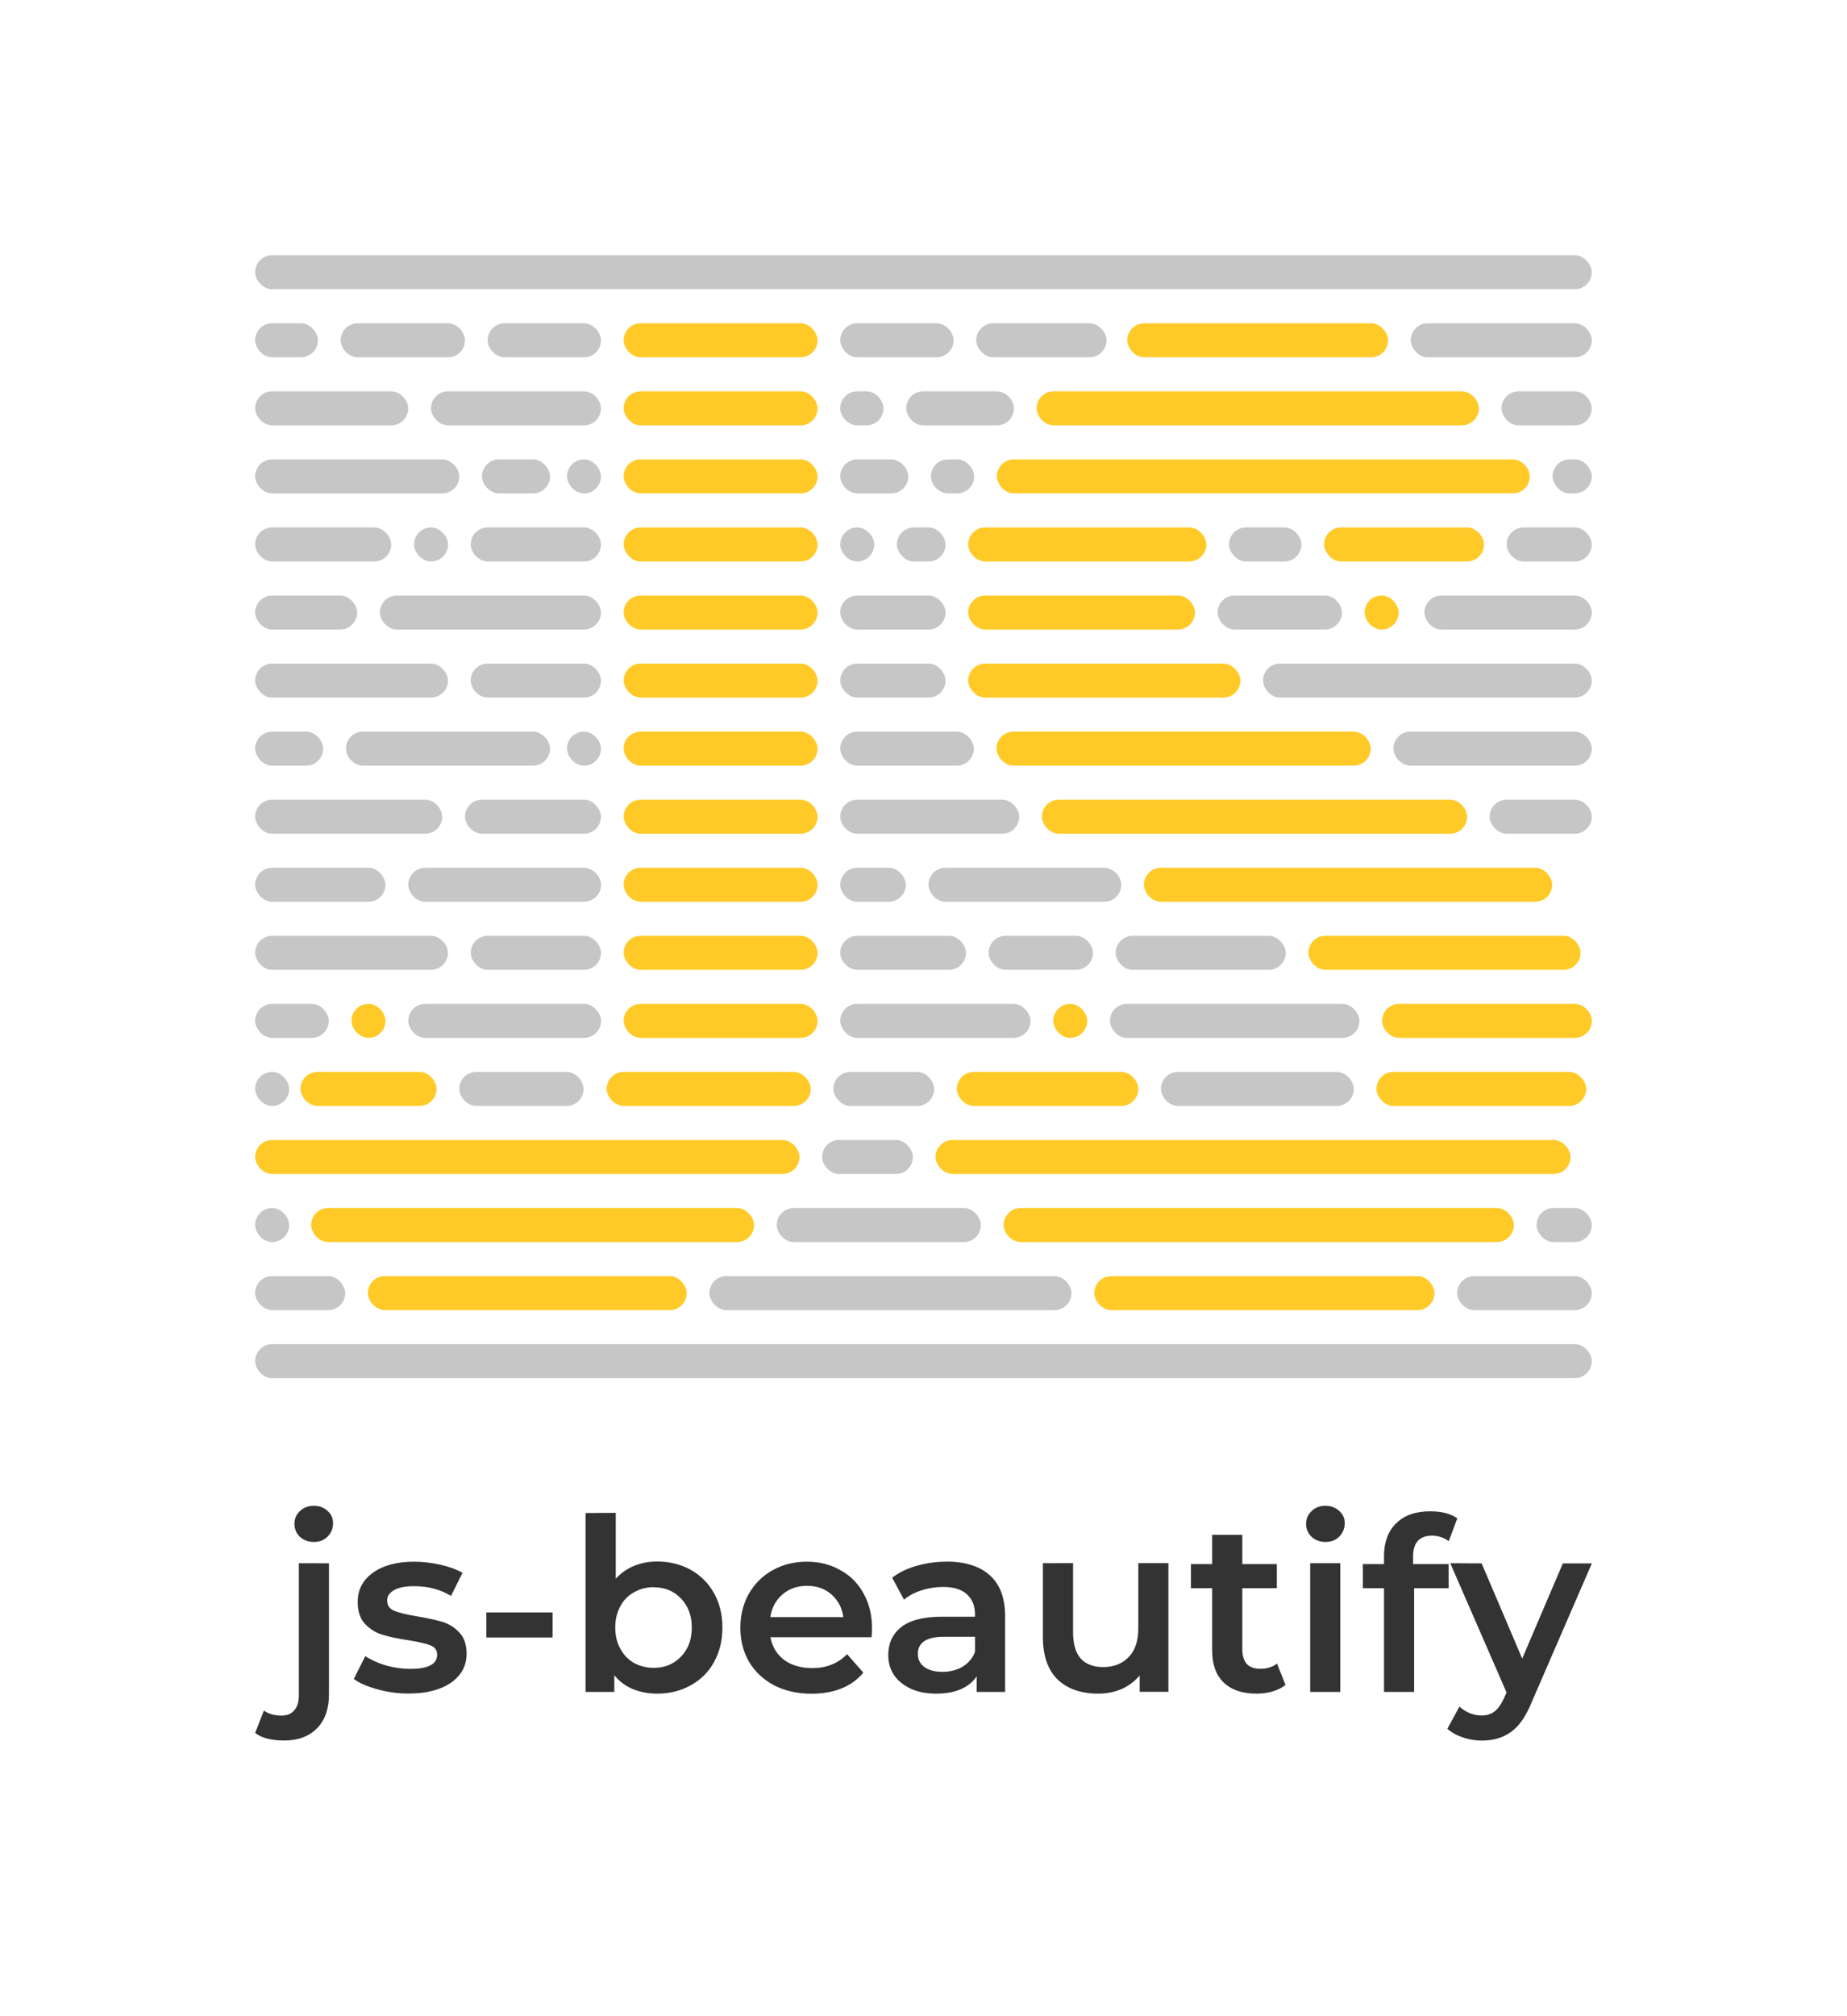 <?xml version="1.0" encoding="UTF-8" standalone="no"?>
<svg xmlns="http://www.w3.org/2000/svg" version="1.1" viewBox="0 0 217.168 237">
   <g id="javascript">
      <rect x="43.256" y="150" width="37.488" height="4" rx="2" fill="#ffca28" />
      <rect x="36.584" y="142" width="52.08" height="4" rx="2" fill="#ffca28" />
      <rect x="30" y="134" width="64" height="4" rx="2" fill="#ffca28" />
      <rect x="35.328" y="126" width="16" height="4" rx="2" fill="#ffca28" />
      <rect x="41.328" y="118" width="4" height="4" rx="2" fill="#ffca28" />
      <rect x="71.328" y="126" width="24" height="4" rx="2" fill="#ffca28" />
      <rect x="73.328" y="118" width="22.8" height="4" rx="2" fill="#ffca28" />
      <rect x="73.328" y="110" width="22.8" height="4" rx="2" fill="#ffca28" />
      <rect x="73.328" y="102" width="22.8" height="4" rx="2" fill="#ffca28" />
      <rect x="73.328" y="94" width="22.8" height="4" rx="2" fill="#ffca28" />
      <rect x="73.328" y="86" width="22.8" height="4" rx="2" fill="#ffca28" />
      <rect x="73.328" y="78" width="22.8" height="4" rx="2" fill="#ffca28" />
      <rect x="73.328" y="70" width="22.8" height="4" rx="2" fill="#ffca28" />
      <rect x="73.328" y="62" width="22.8" height="4" rx="2" fill="#ffca28" />
      <rect x="73.328" y="54" width="22.8" height="4" rx="2" fill="#ffca28" />
      <rect x="73.328" y="46" width="22.8" height="4" rx="2" fill="#ffca28" />
      <rect x="73.328" y="38" width="22.8" height="4" rx="2" fill="#ffca28" />
      <rect x="128.664" y="150" width="40" height="4" rx="2" fill="#ffca28" />
      <rect x="118" y="142" width="60" height="4" rx="2" fill="#ffca28" />
      <rect x="110" y="134" width="74.664" height="4" rx="2" fill="#ffca28" />
      <rect x="112.504" y="126" width="21.336" height="4" rx="2" fill="#ffca28" />
      <rect x="123.84" y="118" width="4" height="4" rx="2" fill="#ffca28" />
      <rect x="161.84" y="126" width="24.664" height="4" rx="2" fill="#ffca28" />
      <rect x="162.504" y="118" width="24.664" height="4" rx="2" fill="#ffca28" />
      <rect x="153.84" y="110" width="32" height="4" rx="2" fill="#ffca28" />
      <rect x="134.504" y="102" width="48" height="4" rx="2" fill="#ffca28" />
      <rect x="122.504" y="94" width="50" height="4" rx="2" fill="#ffca28" />
      <rect x="117.168" y="86" width="44" height="4" rx="2" fill="#ffca28" />
      <rect x="113.84" y="78" width="32" height="4" rx="2" fill="#ffca28" />
      <rect x="113.84" y="70" width="26.664" height="4" rx="2" fill="#ffca28" />
      <rect x="113.84" y="62" width="28" height="4" rx="2" fill="#ffca28" />
      <rect x="160.448" y="70" width="4" height="4" rx="2" fill="#ffca28" />
      <rect x="155.688" y="62" width="18.8" height="4" rx="2" fill="#ffca28" />
      <rect x="117.208" y="54" width="62.664" height="4" rx="2" fill="#ffca28" />
      <rect x="121.88" y="46" width="52" height="4" rx="2" fill="#ffca28" />
      <rect x="132.544" y="38" width="30.664" height="4" rx="2" fill="#ffca28" />
   </g>
   <g id="waterfall">
      <rect x="30" y="158" width="157.16" height="4" rx="2" fill="#888888" fill-opacity="0.48" />
      <rect x="30" y="150" width="10.592" height="4" rx="2" fill="#888888" fill-opacity="0.48" />
      <rect x="30" y="142" width="4" height="4" rx="2" fill="#888888" fill-opacity="0.48" />
      <rect x="30" y="126" width="4" height="4" rx="2" fill="#888888" fill-opacity="0.48" />
      <rect x="30" y="118" width="8.656" height="4" rx="2" fill="#888888" fill-opacity="0.48" />
      <rect x="54" y="126" width="14.616" height="4" rx="2" fill="#888888" fill-opacity="0.48" />
      <rect x="48" y="118" width="22.672" height="4" rx="2" fill="#888888" fill-opacity="0.48" />
      <rect x="30" y="110" width="22.672" height="4" rx="2" fill="#888888" fill-opacity="0.48" />
      <rect x="55.345" y="110" width="15.32" height="4" rx="2" fill="#888888" fill-opacity="0.48" />
      <rect x="30" y="102" width="15.32" height="4" rx="2" fill="#888888" fill-opacity="0.48" />
      <rect x="48" y="102" width="22.672" height="4" rx="2" fill="#888888" fill-opacity="0.48" />
      <rect x="30" y="94" width="22" height="4" rx="2" fill="#888888" fill-opacity="0.48" />
      <rect x="54.672" y="94" width="15.992" height="4" rx="2" fill="#888888" fill-opacity="0.48" />
      <rect x="30" y="86" width="8" height="4" rx="2" fill="#888888" fill-opacity="0.48" />
      <rect x="40.672" y="86" width="24" height="4" rx="2" fill="#888888" fill-opacity="0.48" />
      <rect x="66.664" y="86" width="4" height="4" rx="2" fill="#888888" fill-opacity="0.48" />
      <rect x="30" y="78" width="22.672" height="4" rx="2" fill="#888888" fill-opacity="0.48" />
      <rect x="55.345" y="78" width="15.32" height="4" rx="2" fill="#888888" fill-opacity="0.48" />
      <rect x="30" y="70" width="11.992" height="4" rx="2" fill="#888888" fill-opacity="0.48" />
      <rect x="44.664" y="70" width="26" height="4" rx="2" fill="#888888" fill-opacity="0.48" />
      <rect x="30" y="62" width="16" height="4" rx="2" fill="#888888" fill-opacity="0.48" />
      <rect x="48.68" y="62" width="4" height="4" rx="2" fill="#888888" fill-opacity="0.48" />
      <rect x="55.345" y="62" width="15.32" height="4" rx="2" fill="#888888" fill-opacity="0.48" />
      <rect x="30" y="54" width="24" height="4" rx="2" fill="#888888" fill-opacity="0.48" />
      <rect x="56.672" y="54" width="8" height="4" rx="2" fill="#888888" fill-opacity="0.48" />
      <rect x="66.664" y="54" width="4" height="4" rx="2" fill="#888888" fill-opacity="0.48" />
      <rect x="30" y="46" width="18" height="4" rx="2" fill="#888888" fill-opacity="0.48" />
      <rect x="50.672" y="46" width="19.992" height="4" rx="2" fill="#888888" fill-opacity="0.48" />
      <rect x="30" y="38" width="7.384" height="4" rx="2" fill="#888888" fill-opacity="0.48" />
      <rect x="40.056" y="38" width="14.616" height="4" rx="2" fill="#888888" fill-opacity="0.48" />
      <rect x="57.336" y="38" width="13.328" height="4" rx="2" fill="#888888" fill-opacity="0.48" />
      <rect x="83.408" y="150" width="42.576" height="4" rx="2" fill="#888888" fill-opacity="0.48" />
      <rect x="91.328" y="142" width="24" height="4" rx="2" fill="#888888" fill-opacity="0.48" />
      <rect x="96.664" y="134" width="10.672" height="4" rx="2" fill="#888888" fill-opacity="0.48" />
      <rect x="97.993" y="126" width="11.848" height="4" rx="2" fill="#888888" fill-opacity="0.48" />
      <rect x="136.504" y="126" width="22.672" height="4" rx="2" fill="#888888" fill-opacity="0.48" />
      <rect x="98.792" y="118" width="22.376" height="4" rx="2" fill="#888888" fill-opacity="0.48" />
      <rect x="130.504" y="118" width="29.336" height="4" rx="2" fill="#888888" fill-opacity="0.48" />
      <rect x="98.792" y="110" width="14.784" height="4" rx="2" fill="#888888" fill-opacity="0.48" />
      <rect x="116.24" y="110" width="12.272" height="4" rx="2" fill="#888888" fill-opacity="0.48" />
      <rect x="131.176" y="110" width="20" height="4" rx="2" fill="#888888" fill-opacity="0.48" />
      <rect x="98.792" y="102" width="7.712" height="4" rx="2" fill="#888888" fill-opacity="0.48" />
      <rect x="109.168" y="102" width="22.672" height="4" rx="2" fill="#888888" fill-opacity="0.48" />
      <rect x="98.792" y="94" width="21.048" height="4" rx="2" fill="#888888" fill-opacity="0.48" />
      <rect x="98.792" y="86" width="15.712" height="4" rx="2" fill="#888888" fill-opacity="0.48" />
      <rect x="98.792" y="78" width="12.384" height="4" rx="2" fill="#888888" fill-opacity="0.48" />
      <rect x="98.792" y="70" width="12.384" height="4" rx="2" fill="#888888" fill-opacity="0.48" />
      <rect x="98.792" y="62" width="4" height="4" rx="2" fill="#888888" fill-opacity="0.48" />
      <rect x="105.456" y="62" width="5.72" height="4" rx="2" fill="#888888" fill-opacity="0.48" />
      <rect x="98.792" y="54" width="8" height="4" rx="2" fill="#888888" fill-opacity="0.48" />
      <rect x="109.456" y="54" width="5.088" height="4" rx="2" fill="#888888" fill-opacity="0.48" />
      <rect x="98.792" y="46" width="5.088" height="4" rx="2" fill="#888888" fill-opacity="0.48" />
      <rect x="106.544" y="46" width="12.672" height="4" rx="2" fill="#888888" fill-opacity="0.48" />
      <rect x="98.792" y="38" width="13.328" height="4" rx="2" fill="#888888" fill-opacity="0.48" />
      <rect x="114.784" y="38" width="15.32" height="4" rx="2" fill="#888888" fill-opacity="0.48" />
      <rect x="171.328" y="150" width="15.832" height="4" rx="2" fill="#888888" fill-opacity="0.48" />
      <rect x="180.664" y="142" width="6.496" height="4" rx="2" fill="#888888" fill-opacity="0.48" />
      <rect x="175.152" y="94" width="12.008" height="4" rx="2" fill="#888888" fill-opacity="0.48" />
      <rect x="163.832" y="86" width="23.328" height="4" rx="2" fill="#888888" fill-opacity="0.48" />
      <rect x="148.504" y="78" width="38.656" height="4" rx="2" fill="#888888" fill-opacity="0.48" />
      <rect x="143.168" y="70" width="14.616" height="4" rx="2" fill="#888888" fill-opacity="0.48" />
      <rect x="144.504" y="62" width="8.52" height="4" rx="2" fill="#888888" fill-opacity="0.48" />
      <rect x="167.48" y="70" width="19.68" height="4" rx="2" fill="#888888" fill-opacity="0.48" />
      <rect x="177.152" y="62" width="10.008" height="4" rx="2" fill="#888888" fill-opacity="0.48" />
      <rect x="182.544" y="54" width="4.616" height="4" rx="2" fill="#888888" fill-opacity="0.48" />
      <rect x="176.544" y="46" width="10.616" height="4" rx="2" fill="#888888" fill-opacity="0.48" />
      <rect x="165.872" y="38" width="21.288" height="4" rx="2" fill="#888888" fill-opacity="0.48" />
      <rect x="30" y="30" width="157.16" height="4" rx="2" fill="#888888" fill-opacity="0.48" />
   </g>
   <path id="banner-text" d="m 36.89 177 c -0.64 0 -1.19 0.2 -1.62 0.62 -0.43 0.4 -0.65 0.9 -0.65 1.5 0 0.6 0.22 1.12 0.65 1.54 0.43 0.38 0.99 0.59 1.62 0.59 0.67 0 1.2 -0.2 1.62 -0.62 0.43 -0.43 0.65 -0.97 0.65 -1.59 0 -0.59 -0.22 -1.07 -0.65 -1.44 C 38.08 177.2 37.54 177 36.89 177 Z m 118.95 0 c -0.64 0 -1.19 0.2 -1.62 0.62 -0.43 0.4 -0.65 0.9 -0.65 1.5 0 0.6 0.22 1.12 0.65 1.54 0.43 0.38 0.99 0.59 1.62 0.59 0.67 0 1.2 -0.2 1.62 -0.62 0.43 -0.43 0.65 -0.97 0.65 -1.59 0 -0.59 -0.22 -1.07 -0.65 -1.44 C 157.02 177.2 156.49 177 155.83 177 Z m 12.31 0.65 c -1.72 0 -3.04 0.47 -4 1.42 -0.94 0.92 -1.42 2.21 -1.42 3.83 v 0.95 h -2.49 v 2.84 h 2.49 v 12.19 h 3.54 v -12.19 h 4.06 v -2.84 h -4.18 v -0.9 c 0 -1.62 0.75 -2.44 2.24 -2.44 0.7 0 1.35 0.22 1.96 0.64 l 1 -2.68 c -0.79 -0.55 -1.84 -0.82 -3.21 -0.82 z m -99.3 0.2 v 21.03 h 3.38 v -1.96 c 0.59 0.72 1.3 1.25 2.16 1.62 0.87 0.35 1.82 0.54 2.86 0.54 1.47 0 2.79 -0.32 3.95 -0.97 1.17 -0.64 2.09 -1.54 2.74 -2.71 0.67 -1.2 1 -2.56 1 -4.1 0 -1.52 -0.33 -2.88 -1 -4.05 -0.65 -1.17 -1.57 -2.07 -2.74 -2.73 -1.15 -0.64 -2.47 -0.97 -3.95 -0.97 -0.99 0 -1.89 0.18 -2.71 0.52 -0.82 0.33 -1.52 0.84 -2.14 1.5 v -7.74 z m 73.67 2.56 v 3.44 h -2.49 v 2.84 h 2.49 v 7.29 c 0 1.66 0.45 2.93 1.37 3.8 0.9 0.87 2.19 1.3 3.85 1.3 0.67 0 1.29 -0.08 1.87 -0.25 0.6 -0.18 1.12 -0.43 1.54 -0.77 l -1 -2.52 c -0.52 0.42 -1.19 0.62 -1.97 0.62 -0.69 0 -1.2 -0.18 -1.57 -0.55 -0.35 -0.4 -0.54 -0.97 -0.54 -1.71 v -7.21 h 4.06 v -2.84 h -4.06 v -3.44 z m -93.8 3.16 c -2.04 0 -3.66 0.43 -4.87 1.3 -1.2 0.85 -1.79 2.01 -1.79 3.44 0 1.09 0.28 1.96 0.85 2.57 0.59 0.6 1.25 1.04 2.04 1.27 0.79 0.25 1.81 0.47 3.06 0.65 1.19 0.2 2.06 0.38 2.57 0.6 0.55 0.2 0.82 0.57 0.82 1.1 0 1.12 -1.05 1.67 -3.18 1.67 -0.92 0 -1.86 -0.13 -2.83 -0.4 -0.95 -0.28 -1.76 -0.65 -2.44 -1.1 l -1.35 2.69 c 0.69 0.5 1.62 0.9 2.81 1.22 1.17 0.32 2.36 0.49 3.59 0.49 2.11 0 3.78 -0.42 5.02 -1.27 1.22 -0.85 1.84 -1.99 1.84 -3.41 0 -1.07 -0.28 -1.91 -0.85 -2.49 -0.54 -0.59 -1.2 -1 -1.97 -1.25 -0.79 -0.23 -1.77 -0.45 -2.98 -0.65 -1.22 -0.2 -2.11 -0.42 -2.69 -0.65 -0.57 -0.23 -0.85 -0.65 -0.85 -1.22 0 -0.5 0.27 -0.9 0.79 -1.2 0.55 -0.33 1.34 -0.48 2.39 -0.48 1.61 0 3.04 0.37 4.33 1.14 l 1.35 -2.71 c -0.65 -0.38 -1.5 -0.7 -2.54 -0.94 -1.04 -0.23 -2.07 -0.37 -3.13 -0.37 z m 46.16 0 c -1.49 0 -2.84 0.33 -4.03 1 -1.19 0.65 -2.12 1.59 -2.81 2.78 -0.65 1.17 -0.99 2.49 -0.99 3.96 0 1.5 0.33 2.84 1.02 4.03 0.7 1.17 1.69 2.09 2.94 2.76 1.27 0.65 2.74 0.99 4.4 0.99 1.3 0 2.47 -0.2 3.53 -0.62 1.04 -0.42 1.89 -1.04 2.57 -1.86 l -1.91 -2.17 c -1.07 1.1 -2.44 1.64 -4.11 1.64 -1.3 0 -2.39 -0.32 -3.28 -0.95 -0.87 -0.67 -1.42 -1.55 -1.62 -2.68 h 11.89 c 0.03 -0.45 0.05 -0.8 0.05 -1.04 0 -1.55 -0.33 -2.93 -0.99 -4.1 -0.65 -1.19 -1.55 -2.11 -2.73 -2.74 -1.15 -0.67 -2.47 -1 -3.95 -1 z m 16.42 0 c -1.25 0 -2.42 0.17 -3.54 0.49 -1.12 0.32 -2.07 0.79 -2.86 1.39 l 1.39 2.59 c 0.57 -0.49 1.25 -0.85 2.07 -1.1 0.82 -0.27 1.67 -0.4 2.52 -0.4 1.24 0 2.17 0.28 2.79 0.85 0.65 0.57 0.97 1.37 0.97 2.42 v 0.23 h -3.91 c -2.17 0 -3.78 0.42 -4.8 1.25 -1 0.8 -1.49 1.89 -1.49 3.26 0 0.87 0.22 1.66 0.67 2.34 0.47 0.69 1.14 1.22 1.99 1.62 0.85 0.38 1.84 0.57 2.98 0.57 1.14 0 2.09 -0.17 2.89 -0.52 0.82 -0.35 1.44 -0.87 1.87 -1.52 v 1.84 h 3.34 v -8.88 c 0 -2.16 -0.6 -3.76 -1.79 -4.82 -1.17 -1.07 -2.88 -1.62 -5.1 -1.62 z m -76.16 0.18 v 15.5 c 0 0.8 -0.18 1.39 -0.54 1.79 -0.35 0.42 -0.85 0.62 -1.5 0.62 -0.85 0 -1.54 -0.2 -2.07 -0.59 L 30 203.7 c 0.77 0.6 1.91 0.89 3.41 0.89 1.66 0 2.94 -0.49 3.88 -1.45 0.92 -0.95 1.39 -2.27 1.39 -3.96 v -15.42 z m 87.48 0 v 8.64 c 0 2.21 0.57 3.88 1.72 5.02 1.17 1.12 2.78 1.67 4.8 1.67 0.97 0 1.89 -0.18 2.74 -0.54 0.85 -0.38 1.55 -0.92 2.12 -1.59 v 1.92 h 3.38 v -15.13 h -3.54 v 7.66 c 0 1.47 -0.37 2.61 -1.14 3.39 -0.74 0.77 -1.74 1.17 -2.99 1.17 -1.14 0 -2.02 -0.33 -2.64 -1 -0.6 -0.69 -0.9 -1.71 -0.9 -3.06 v -8.16 z m 31.43 0 v 15.13 h 3.54 v -15.13 z m 16.47 0 6.62 15.2 -0.27 0.59 c -0.33 0.75 -0.72 1.3 -1.12 1.62 -0.4 0.32 -0.92 0.49 -1.54 0.49 -0.47 0 -0.95 -0.1 -1.42 -0.28 -0.45 -0.2 -0.85 -0.45 -1.19 -0.77 l -1.42 2.61 c 0.47 0.43 1.09 0.77 1.82 1.02 0.74 0.25 1.49 0.37 2.24 0.37 1.34 0 2.47 -0.33 3.43 -1.02 0.94 -0.67 1.74 -1.82 2.41 -3.46 l 7.09 -16.35 h -3.41 l -4.78 11.19 -4.77 -11.19 z m -75.64 2.66 c 1.15 0 2.12 0.33 2.89 1.02 0.77 0.69 1.24 1.57 1.39 2.66 h -8.59 c 0.17 -1.1 0.65 -1.99 1.42 -2.66 0.8 -0.69 1.76 -1.02 2.89 -1.02 z m -18.02 0.17 c 1.3 0 2.36 0.43 3.19 1.3 0.85 0.87 1.29 2.02 1.29 3.43 0 1.42 -0.43 2.57 -1.29 3.44 -0.84 0.87 -1.89 1.3 -3.19 1.3 -0.85 0 -1.62 -0.2 -2.31 -0.57 -0.69 -0.4 -1.22 -0.95 -1.61 -1.67 -0.4 -0.72 -0.6 -1.55 -0.6 -2.51 0 -0.94 0.2 -1.77 0.6 -2.49 0.38 -0.72 0.92 -1.27 1.61 -1.64 0.69 -0.4 1.45 -0.6 2.31 -0.6 z m -19.68 2.96 v 2.94 h 7.79 v -2.94 z m 53.8 2.86 h 3.66 v 1.76 c -0.28 0.75 -0.77 1.34 -1.47 1.76 -0.69 0.4 -1.47 0.6 -2.36 0.6 -0.9 0 -1.62 -0.2 -2.12 -0.57 -0.52 -0.38 -0.77 -0.89 -0.77 -1.54 0 -1.34 1.02 -2.01 3.06 -2.01 z" fill="#333333" />
</svg>